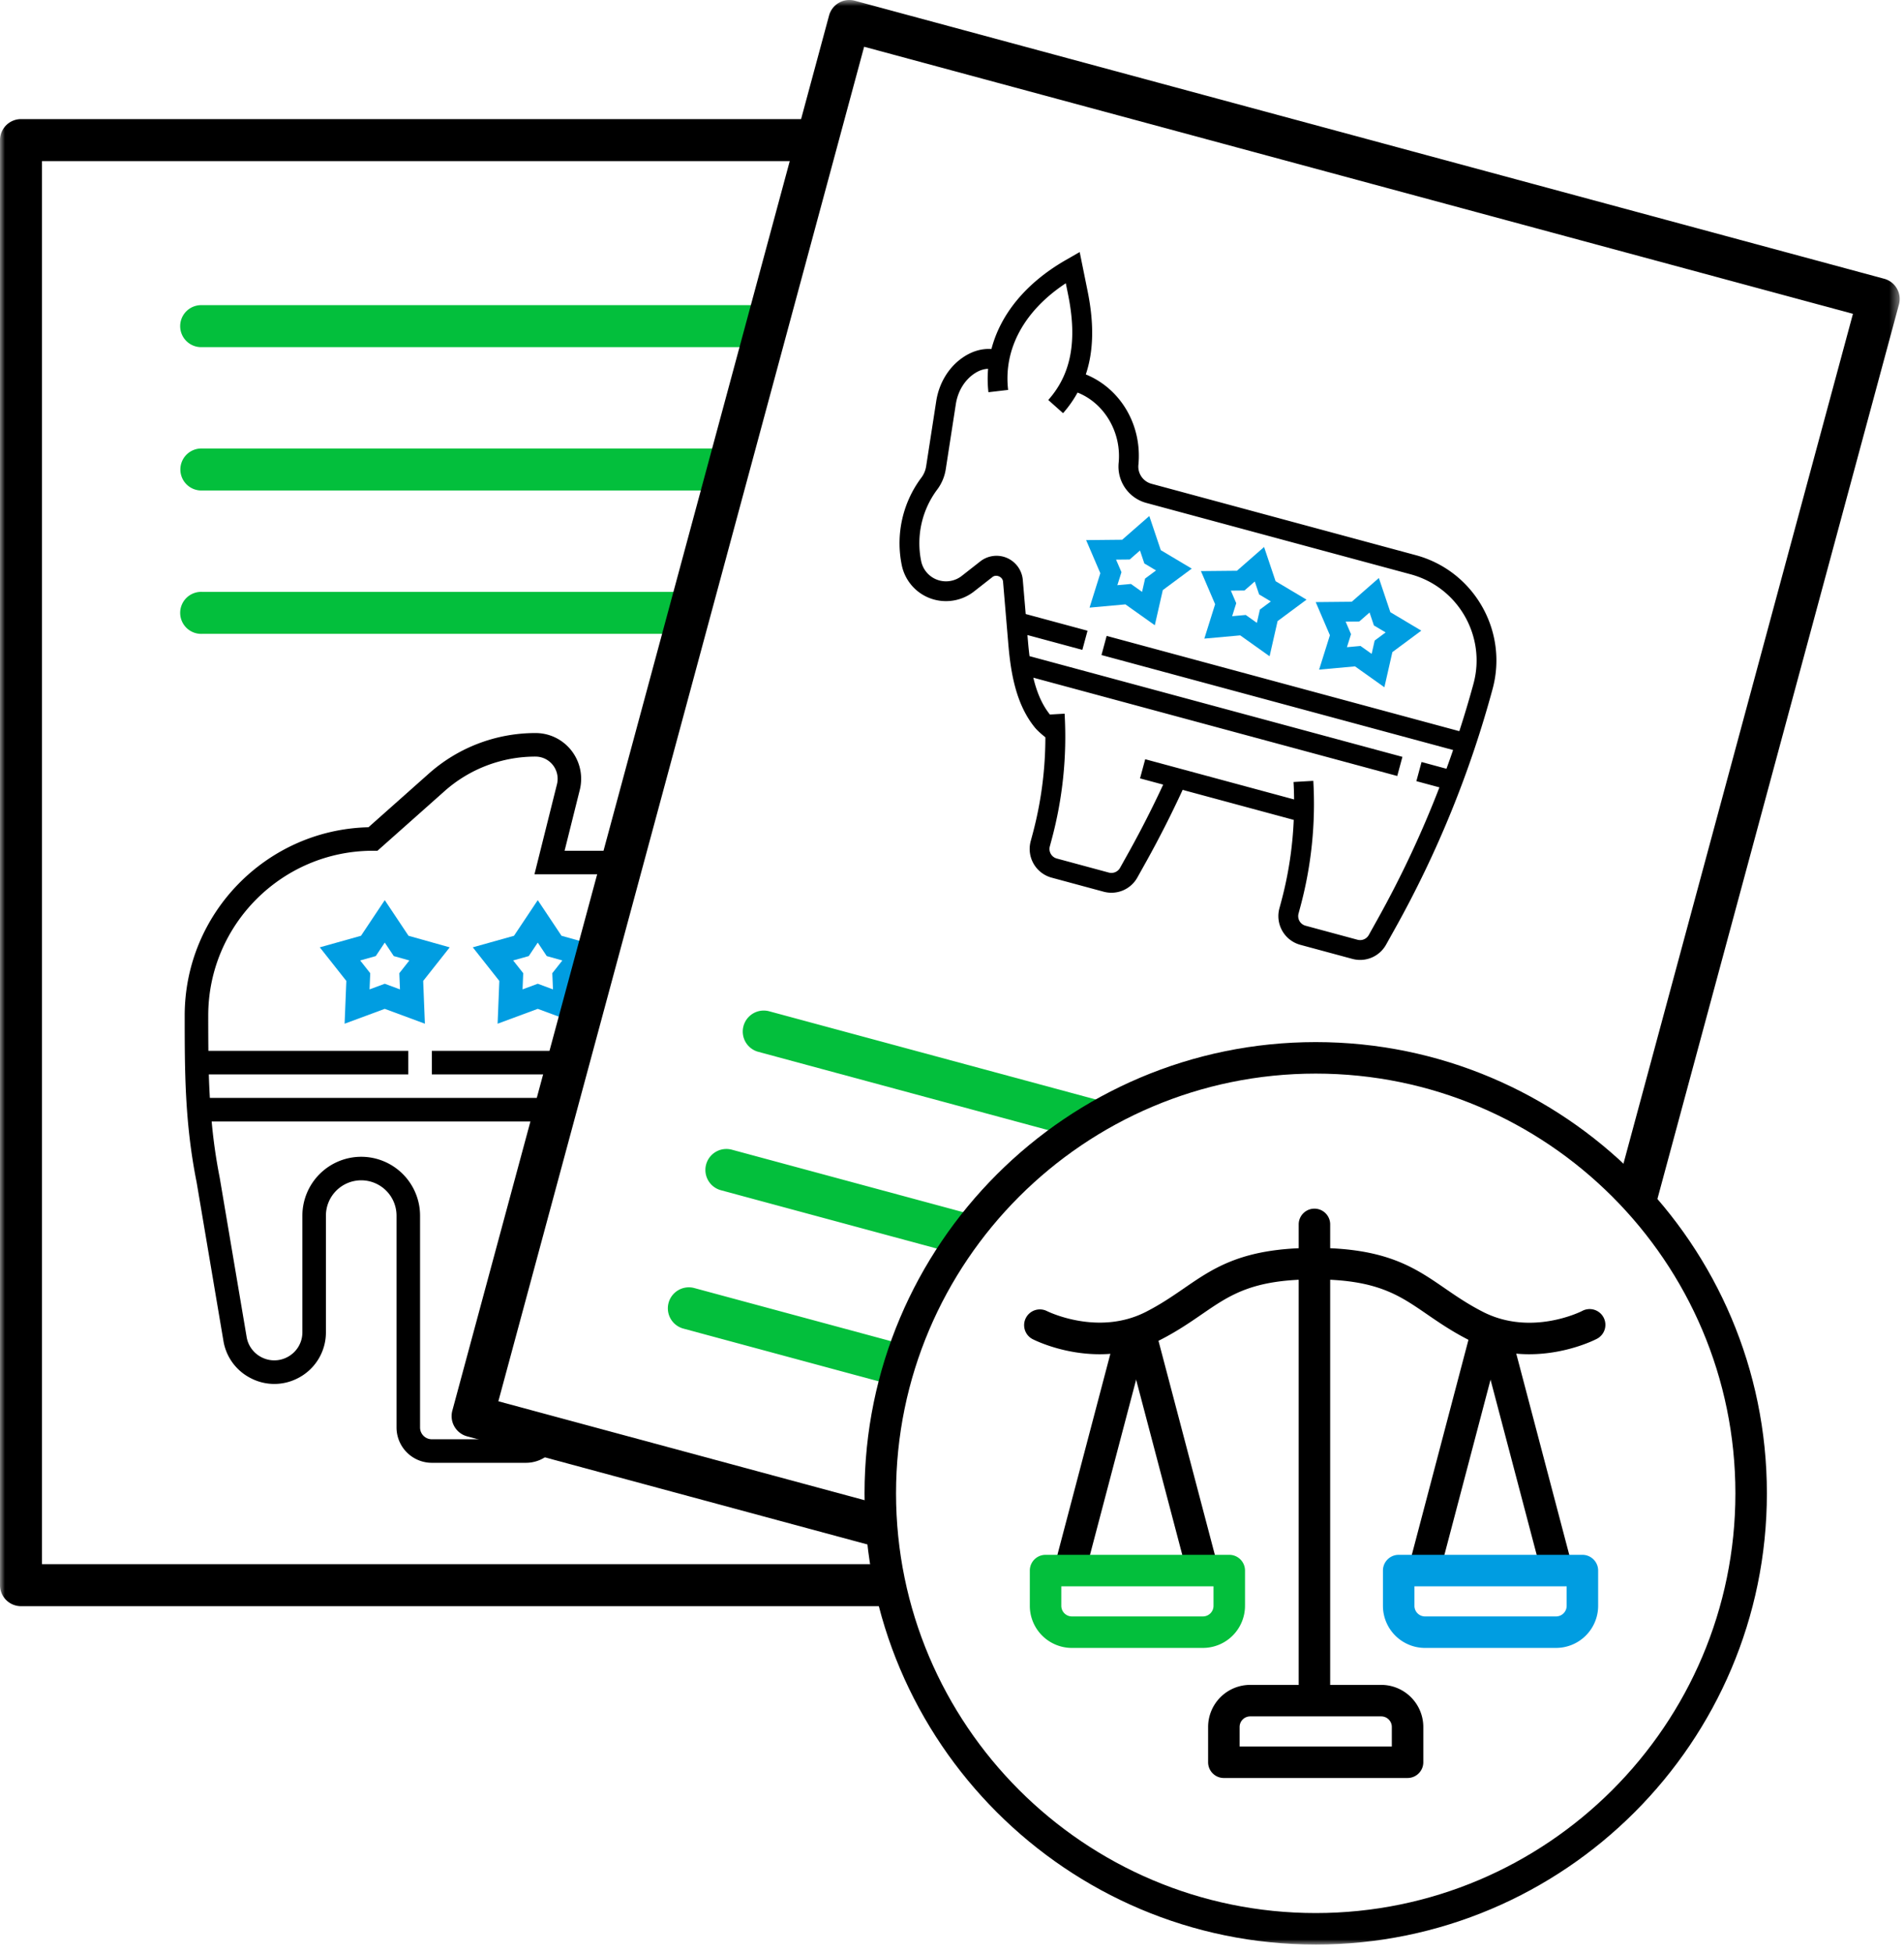 <svg xmlns="http://www.w3.org/2000/svg" xmlns:xlink="http://www.w3.org/1999/xlink" width="194" height="199" viewBox="0 0 194 199">
    <defs>
        <path id="a" d="M0 .894h193.56V199H0z"/>
    </defs>
    <g fill="none" fill-rule="evenodd">
        <path fill="#FFF" d="M-1010-964H430v4932h-1440z"/>
        <path fill="#FFF" d="M2.139 161.494h108.638V14.275H2.139z"/>
        <g transform="translate(0 -.894)">
            <mask id="b" fill="#fff">
                <use xlink:href="#a"/>
            </mask>
            <path fill="#000" d="M4.279 160.248h104.358V17.309H4.279v142.939zm106.498 4.279H2.14A2.14 2.14 0 0 1 0 162.388V15.169a2.14 2.14 0 0 1 2.14-2.14h108.637a2.14 2.14 0 0 1 2.14 2.14v147.219a2.14 2.14 0 0 1-2.14 2.139z" mask="url(#b)"/>
            <path fill="#03BF3C" d="M92.258 36.26H20.564a2.14 2.14 0 1 1 0-4.278h71.694a2.14 2.14 0 1 1 0 4.279" mask="url(#b)"/>
            <path fill="#000" d="M85.969 136.067v-16.125H83.57v26.381a1.2 1.2 0 0 1-1.2 1.2H72.78a1.2 1.2 0 0 1-1.2-1.2v-7.195c0-4.627-3.765-8.394-8.393-8.394-4.627 0-8.394 3.767-8.394 8.394v7.195a1.2 1.2 0 0 1-1.2 1.2H44a1.2 1.2 0 0 1-1.2-1.2V124.74a6.002 6.002 0 0 0-5.995-5.996 6.002 6.002 0 0 0-5.995 5.996v11.88a2.844 2.844 0 0 1-1.582 2.558 2.833 2.833 0 0 1-2.585-.013 2.835 2.835 0 0 1-1.52-2.105l-2.731-16.153a55.385 55.385 0 0 1-.826-5.76H84.77v-2.398H21.383a84.797 84.797 0 0 1-.106-2.399h20.325v-2.398h-20.37a329.75 329.75 0 0 1-.015-3.597c0-9.258 7.53-16.788 16.788-16.788h.455l6.828-6.068a13.935 13.935 0 0 1 9.27-3.525c.605 0 1.172.236 1.599.663a2.27 2.27 0 0 1 .595 2.146l-2.295 9.182h11.127c11.385 0 21.016 7.6 24.122 17.987H44v2.398h46.294c.153.788.273 1.587.35 2.4h-3.476v2.397h3.598a48.276 48.276 0 0 1-4.413 20.09l-.384.831zm7.195-20.92c0-15.209-12.371-27.58-27.58-27.58h-8.058l1.55-6.204a4.674 4.674 0 0 0-1.224-4.422 4.62 4.62 0 0 0-3.294-1.366c-4.01 0-7.868 1.468-10.863 4.131l-6.153 5.467c-10.365.247-18.723 8.755-18.723 19.181 0 5.61 0 10.91 1.216 16.987l2.722 16.11a5.2 5.2 0 0 0 2.792 3.847 5.2 5.2 0 0 0 4.753.026 5.235 5.235 0 0 0 2.906-4.705v-11.88a3.602 3.602 0 0 1 3.597-3.598 3.602 3.602 0 0 1 3.598 3.598v21.584A3.602 3.602 0 0 0 44 149.921h9.593a3.603 3.603 0 0 0 3.598-3.598v-7.195a6.002 6.002 0 0 1 5.995-5.996 6.003 6.003 0 0 1 5.996 5.996v7.195a3.602 3.602 0 0 0 3.597 3.598h9.593a3.602 3.602 0 0 0 3.597-3.598v-4.533l2.563-5.55a50.702 50.702 0 0 0 4.632-21.094z" mask="url(#b)"/>
            <path fill="#009DE1" d="M40.753 101.689l-1.55-.573-1.55.573.07-1.65-1.024-1.296 1.59-.447.915-1.374.916 1.374 1.59.447-1.024 1.297.067 1.648zm5.07-4.281l-4.2-1.18-2.42-3.63-2.42 3.63-4.198 1.178 2.704 3.423-.176 4.358 4.09-1.514 4.09 1.513-.174-4.357 2.704-3.421zM53.876 98.297l.916-1.374.917 1.374 1.589.446-1.024 1.297.069 1.65-1.551-.575-1.549.574.068-1.651-1.024-1.296 1.589-.445zm-3.174 6.89l4.09-1.514 4.09 1.514-.175-4.358 2.704-3.423-4.199-1.178-2.42-3.63-2.419 3.63-4.2 1.178 2.704 3.423-.175 4.358zM69.464 98.297l.917-1.374.916 1.374 1.59.446-1.025 1.297.07 1.65-1.55-.575-1.55.574.068-1.651-1.025-1.296 1.59-.445zm-3.174 6.89l4.091-1.514 4.09 1.514-.175-4.358L77 97.406l-4.2-1.178-2.419-3.63-2.42 3.63-4.2 1.178 2.704 3.423-.175 4.358z" mask="url(#b)"/>
            <path fill="#03BF3C" d="M92.258 50.865H20.564a2.14 2.14 0 1 1 0-4.279h71.694a2.14 2.14 0 1 1 0 4.28M92.258 65.47H20.564a2.14 2.14 0 1 1 0-4.278h71.694a2.14 2.14 0 1 1 0 4.279" mask="url(#b)"/>
            <path fill="#FFF" d="M153.036 173.485l-104.88-28.324L86.54 3.034 191.42 31.358z" mask="url(#b)"/>
            <path fill="#000" d="M50.78 143.653l100.748 27.21 37.27-137.997L88.047 5.657 50.778 143.653zm102.257 31.973a2.12 2.12 0 0 1-.559-.076l-104.88-28.324a2.137 2.137 0 0 1-1.508-2.623L84.473 2.476A2.14 2.14 0 0 1 87.096.968l104.881 28.325a2.134 2.134 0 0 1 1.508 2.623l-38.384 142.127a2.141 2.141 0 0 1-2.064 1.583z" mask="url(#b)"/>
            <path fill="#009DE1" d="M126.803 61.052l1.046-.915.443 1.317 1.195.712-1.117.829-.306 1.356-1.135-.806-1.385.126.417-1.326-.548-1.278 1.39-.015zm-4.092 4.903l3.656-.331 2.993 2.128.814-3.581 2.949-2.187-3.154-1.88-1.171-3.482-2.763 2.418-3.671.036 1.446 3.375-1.1 3.504zM138.499 64.21l1.046-.915.443 1.318 1.195.71-1.118.83-.306 1.357-1.135-.807-1.385.126.418-1.326-.548-1.278 1.39-.014zm-4.093 4.903l3.657-.331 2.993 2.128.814-3.58 2.948-2.188-3.154-1.88-1.17-3.482-2.764 2.418-3.671.036 1.447 3.376-1.1 3.503zM113.717 57.907l1.39-.014 1.047-.916.443 1.32 1.194.711-1.117.828-.307 1.356-1.134-.806-1.385.125.418-1.326-.55-1.278zm3.947 6.685l.815-3.58 2.949-2.189-3.155-1.88-1.17-3.48-2.764 2.418-3.672.037 1.446 3.375-1.098 3.503 3.656-.33 2.993 2.126z" mask="url(#b)"/>
            <path fill="#000" d="M140.414 94.45l-.948 1.7a1.012 1.012 0 0 1-1.147.484l-5.3-1.432a1.01 1.01 0 0 1-.71-1.237l.177-.66a40.294 40.294 0 0 0 1.327-12.86l-2.014.117c.034.593.051 1.186.057 1.778l-15.17-4.098-.528 1.95 2.36.637a106.636 106.636 0 0 1-3.445 6.776l-.949 1.701a1.01 1.01 0 0 1-1.146.484l-5.299-1.432a1.009 1.009 0 0 1-.712-1.237l.177-.659a40.276 40.276 0 0 0 1.33-12.86l-1.498.086c-.847-1.053-1.36-2.367-1.69-3.754l37.081 10.015.526-1.949-37.995-10.26c-.058-.479-.11-.955-.149-1.42l-.062-.729 5.595 1.51.527-1.949-6.3-1.702-.295-3.473a2.696 2.696 0 0 0-1.978-2.369 2.691 2.691 0 0 0-2.356.48l-1.888 1.48a2.605 2.605 0 0 1-2.274.463 2.582 2.582 0 0 1-1.865-1.993 9.128 9.128 0 0 1 1.645-7.275 4.629 4.629 0 0 0 .864-2.054l1.028-6.64c.193-1.254.837-2.358 1.767-3.03.521-.375 1.023-.558 1.521-.57-.064.782-.059 1.58.035 2.384l2.006-.235c-.49-4.166 1.64-8.075 5.876-10.865l.24 1.183c.948 4.687.305 8.09-2.026 10.707l1.507 1.344a11.712 11.712 0 0 0 1.477-2.1c2.732 1.08 4.49 4.052 4.187 7.165a3.835 3.835 0 0 0 2.825 4.08l26.928 7.271c4.837 1.307 7.71 6.305 6.403 11.141a104.19 104.19 0 0 1-1.445 4.84l-35.933-9.706-.527 1.95 35.827 9.675c-.22.638-.445 1.275-.677 1.91l-2.538-.687-.527 1.95 2.347.633a105.66 105.66 0 0 1-6.249 13.34m3.846-36.995l-26.929-7.273a1.815 1.815 0 0 1-1.338-1.934c.39-4.029-1.804-7.758-5.36-9.208.802-2.386.857-5.173.181-8.503l-.804-3.965-1.422.818c-4.032 2.317-6.639 5.494-7.57 9.064-1.034-.069-2.07.247-3.042.95-1.367.985-2.307 2.573-2.583 4.357l-1.028 6.64a2.568 2.568 0 0 1-.483 1.151 11.143 11.143 0 0 0-2.008 8.885 4.588 4.588 0 0 0 3.317 3.544 4.635 4.635 0 0 0 4.046-.823l1.89-1.48c.384-.303 1.032-.017 1.074.471l.535 6.341c.243 2.875.756 6.134 2.707 8.522.278.338.673.672 1.071 1a38.21 38.21 0 0 1-1.319 9.924l-.177.66a3.03 3.03 0 0 0 2.134 3.712l5.3 1.432a3.025 3.025 0 0 0 3.435-1.448l.95-1.702a108.966 108.966 0 0 0 3.663-7.224l11.32 3.057a38.247 38.247 0 0 1-1.284 8.357l-.178.66a3.032 3.032 0 0 0 2.135 3.712l5.3 1.432a3.025 3.025 0 0 0 3.434-1.448l.95-1.703a107.675 107.675 0 0 0 9.908-24.362c1.597-5.91-1.914-12.019-7.825-13.616" mask="url(#b)"/>
            <path fill="#03BF3C" d="M147.035 126.82c-.185 0-.372-.024-.559-.075l-69.215-18.694a2.138 2.138 0 1 1 1.116-4.13l69.215 18.693a2.14 2.14 0 1 1-.557 4.206M143.227 140.92c-.185 0-.371-.024-.559-.075l-69.214-18.693a2.138 2.138 0 1 1 1.116-4.13l69.215 18.692a2.14 2.14 0 1 1-.557 4.206M139.42 155.02c-.185 0-.372-.025-.56-.076l-69.214-18.692a2.139 2.139 0 1 1 1.115-4.13l69.216 18.691a2.14 2.14 0 1 1-.557 4.206" mask="url(#b)"/>
            <path fill="#FFF" d="M89.693 153.03c0-24.503 19.863-44.366 44.365-44.366 24.503 0 44.366 19.863 44.366 44.366 0 24.502-19.863 44.365-44.366 44.365-24.502 0-44.365-19.863-44.365-44.365" mask="url(#b)"/>
            <path fill="#000" d="M134.059 110.269c-23.578 0-42.761 19.183-42.761 42.762 0 23.578 19.183 42.76 42.76 42.76 23.58 0 42.763-19.182 42.763-42.76 0-23.58-19.183-42.762-42.762-42.762m0 88.73c-25.348 0-45.97-20.621-45.97-45.968 0-25.35 20.622-45.971 45.97-45.971 25.349 0 45.97 20.622 45.97 45.97S159.409 199 134.06 199" mask="url(#b)"/>
            <path fill="#000" d="M133.929 174.007a1.603 1.603 0 0 1-1.604-1.604v-46.77a1.603 1.603 0 1 1 3.208 0v46.77c0 .886-.717 1.604-1.604 1.604" mask="url(#b)"/>
            <path fill="#000" d="M112.043 138.86c-3.798 0-6.682-1.46-6.86-1.554a1.605 1.605 0 0 1 1.471-2.852c.052.027 5.2 2.593 10.103.09 1.53-.782 2.731-1.609 3.894-2.409 3.073-2.113 5.975-4.109 13.278-4.109a1.604 1.604 0 0 1 0 3.21c-6.306 0-8.579 1.563-11.459 3.544-1.19.818-2.537 1.745-4.254 2.622-2.136 1.091-4.27 1.458-6.173 1.458" mask="url(#b)"/>
            <path fill="#000" d="M155.814 138.86c-1.903 0-4.036-.367-6.173-1.459-1.718-.876-3.065-1.804-4.254-2.62-2.88-1.982-5.154-3.546-11.458-3.546a1.604 1.604 0 1 1 0-3.209c7.302 0 10.203 1.996 13.276 4.11 1.162.8 2.364 1.626 3.894 2.407 4.949 2.527 10.049-.06 10.099-.086a1.605 1.605 0 1 1 1.475 2.85c-.178.092-3.063 1.553-6.86 1.553M109.066 162.176a1.605 1.605 0 0 1-1.553-2.015l6.126-23.255a1.604 1.604 0 1 1 3.104.819l-6.126 23.255a1.607 1.607 0 0 1-1.55 1.196" mask="url(#b)"/>
            <path fill="#000" d="M122.457 162.176a1.607 1.607 0 0 1-1.551-1.196l-6.126-23.255a1.605 1.605 0 0 1 3.104-.82l6.126 23.256a1.605 1.605 0 0 1-1.553 2.015M145.177 162.176a1.605 1.605 0 0 1-1.553-2.015l6.126-23.255a1.605 1.605 0 0 1 3.104.819l-6.126 23.255a1.607 1.607 0 0 1-1.551 1.196" mask="url(#b)"/>
            <path fill="#000" d="M158.568 162.176a1.607 1.607 0 0 1-1.55-1.196l-6.128-23.255a1.605 1.605 0 0 1 3.104-.82l6.127 23.256a1.605 1.605 0 0 1-1.553 2.015" mask="url(#b)"/>
            <path fill="#03BF3C" d="M108.138 162.505v1.988c0 .595.483 1.078 1.078 1.078h13.352a1.08 1.08 0 0 0 1.078-1.078v-1.988h-15.508zm14.43 6.275h-13.352a4.291 4.291 0 0 1-4.287-4.287V160.9c0-.887.718-1.605 1.605-1.605h18.716c.887 0 1.605.718 1.605 1.605v3.592a4.291 4.291 0 0 1-4.287 4.287z" mask="url(#b)"/>
            <path fill="#FFF" d="M158.548 167.176h-13.352a2.683 2.683 0 0 1-2.682-2.683V160.9h18.718v3.592a2.684 2.684 0 0 1-2.684 2.683" mask="url(#b)"/>
            <path fill="#009DE1" d="M144.118 162.505v1.988c0 .595.483 1.078 1.078 1.078h13.352a1.08 1.08 0 0 0 1.08-1.078v-1.988h-15.51zm14.43 6.275h-13.352a4.291 4.291 0 0 1-4.287-4.287V160.9c0-.887.718-1.605 1.605-1.605h18.717c.887 0 1.605.718 1.605 1.605v3.592a4.292 4.292 0 0 1-4.288 4.287z" mask="url(#b)"/>
            <path fill="#000" d="M126.305 178.822h15.509v-1.988a1.08 1.08 0 0 0-1.08-1.079h-13.351a1.08 1.08 0 0 0-1.078 1.08v1.987zm17.113 3.21H124.7a1.604 1.604 0 0 1-1.605-1.606v-3.592a4.292 4.292 0 0 1 4.287-4.288h13.352a4.293 4.293 0 0 1 4.288 4.288v3.592c0 .887-.718 1.605-1.605 1.605z" mask="url(#b)"/>
        </g>
    </g>
</svg>

